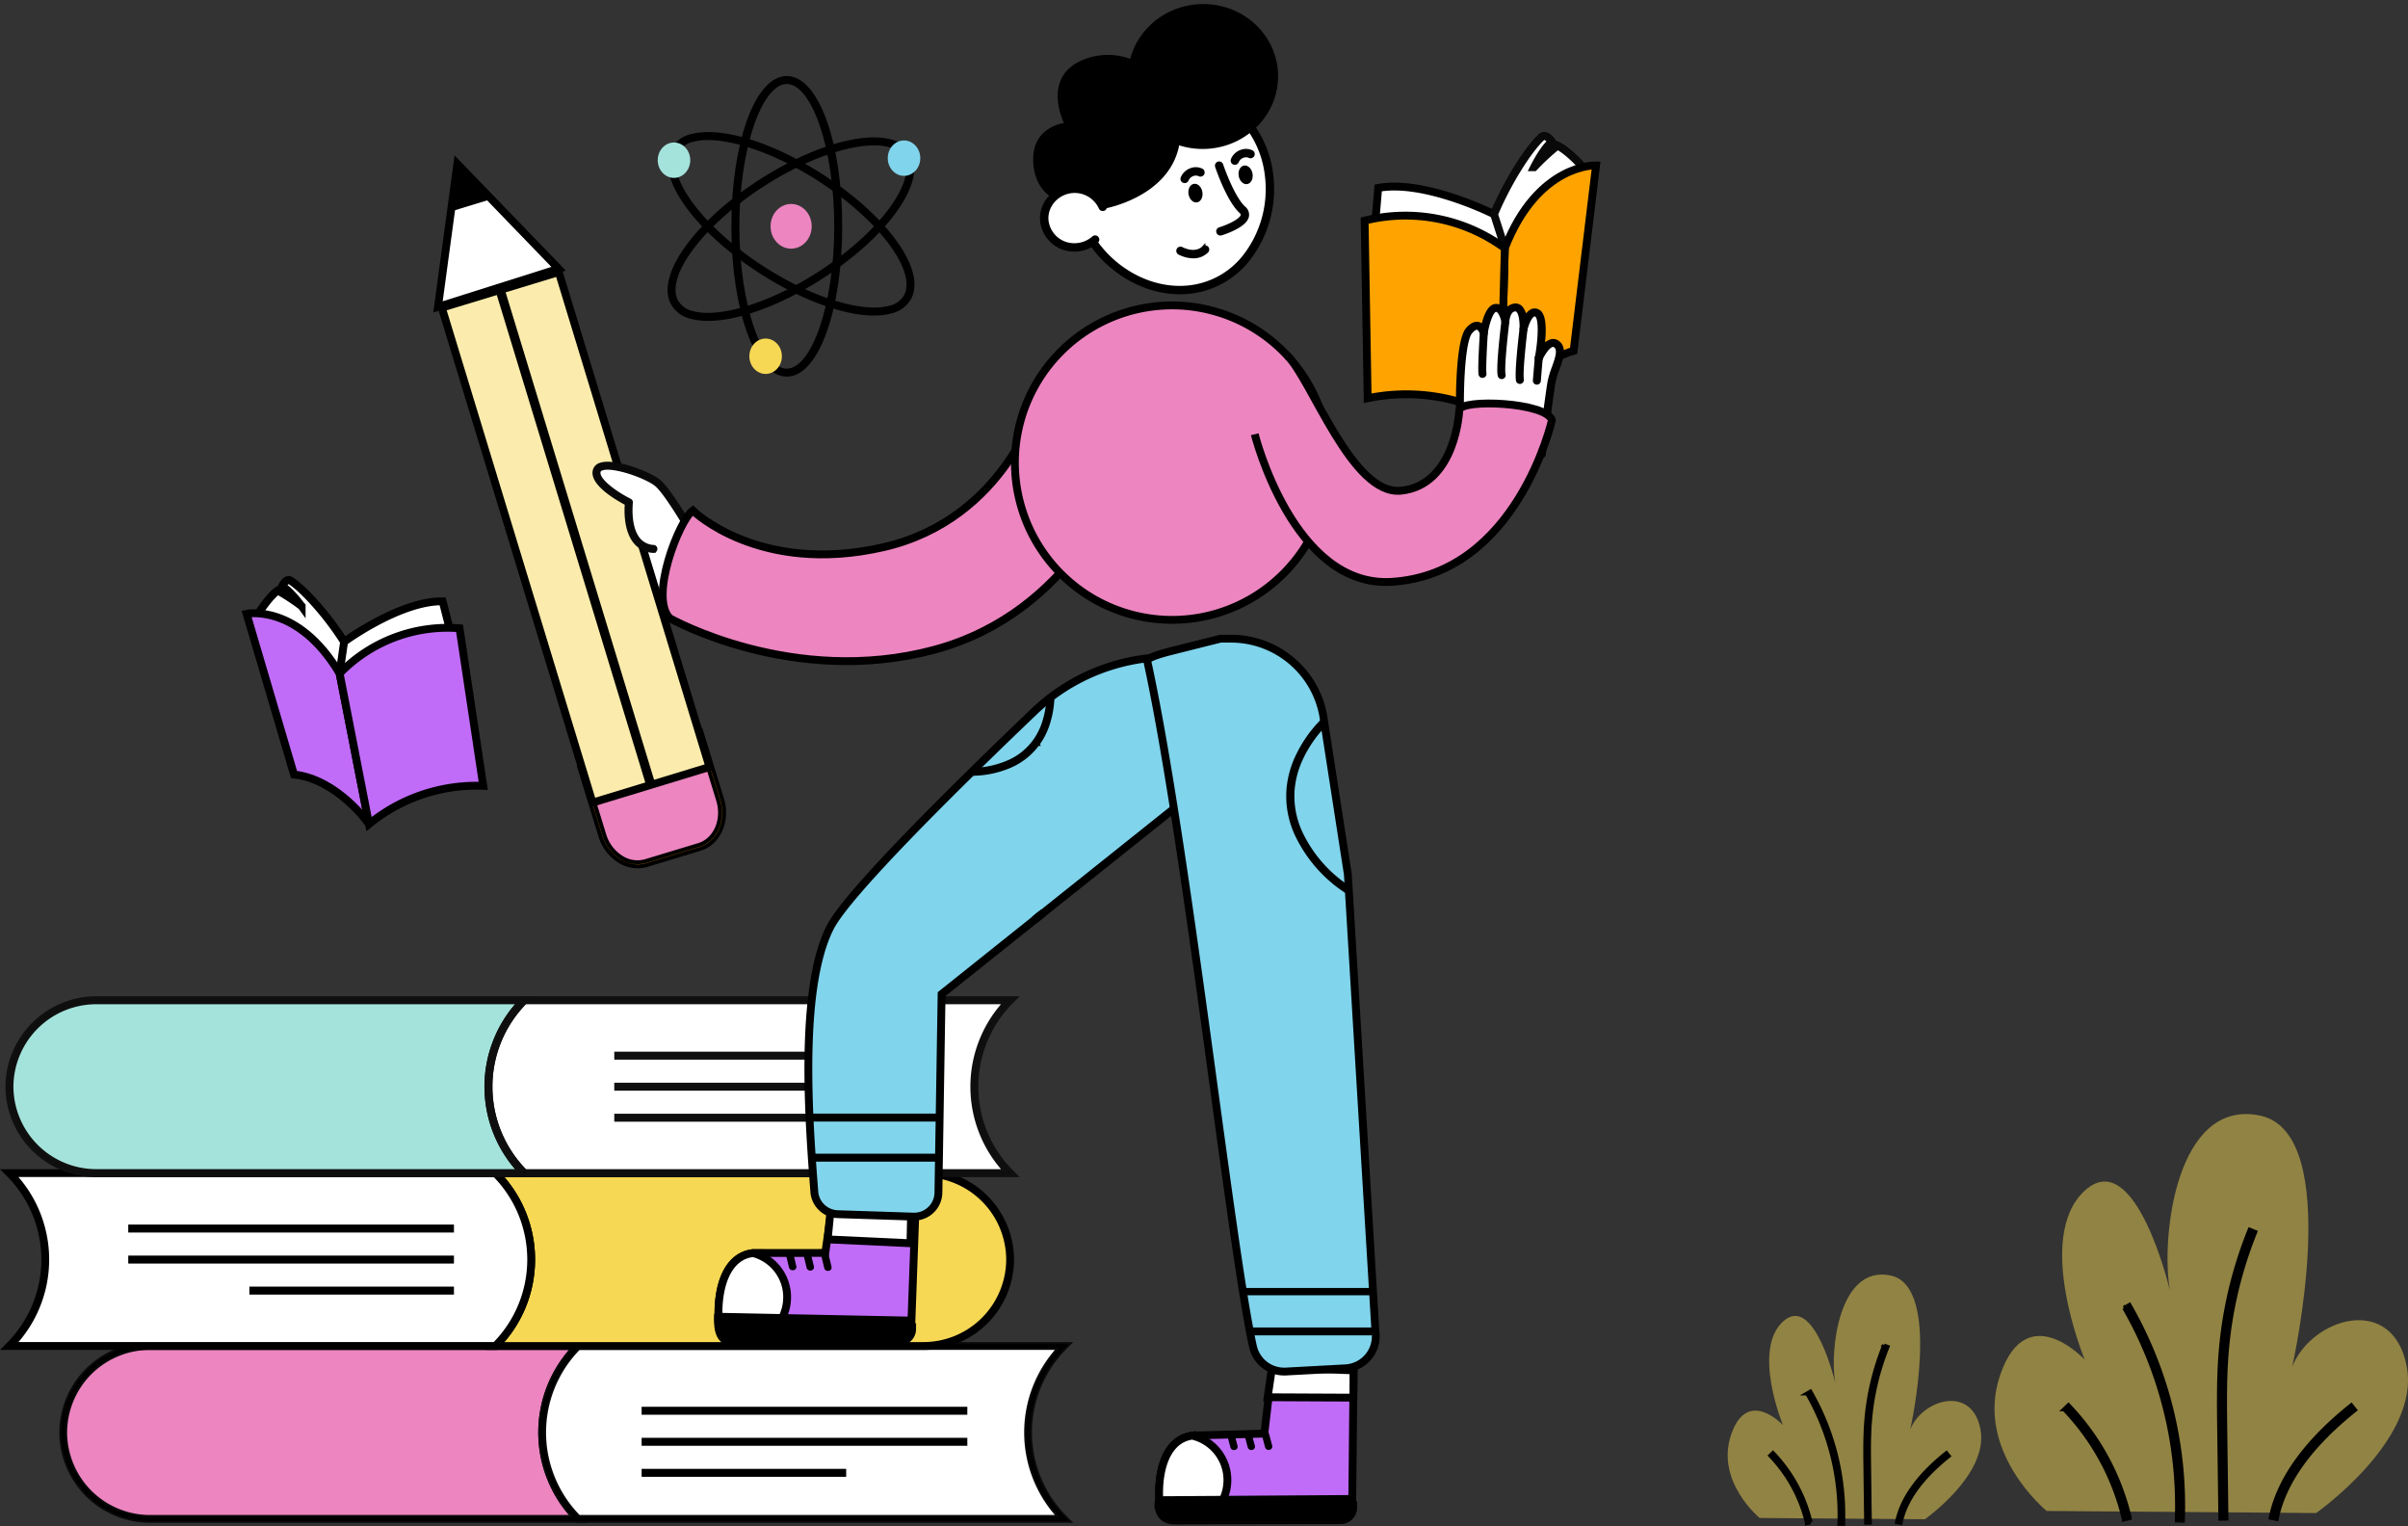 <svg xmlns="http://www.w3.org/2000/svg" width="615.164" height="389.763" viewBox="0 0 615.164 389.763">
  <rect x="0" y="0" width="615.164" height="389.763" fill="#333333" stroke="none"/>
  <g id="Group_37691" data-name="Group 37691" transform="translate(-1219.836 -2750.143)">
    <g id="education" transform="translate(1221 2750.143)">
      <path id="Path_38499" data-name="Path 38499" d="M894.956,899.622c-1.459,2.363,2.286,5.194,2.286,5.194s-5.177-2.774-6.213-.463,2.28,4.043,2.28,4.043-4.013-1.028-4.451,1.029,4.844,5.58,4.844,5.58-4.061-.626-2.233,3.369,22.746,12.891,27.411,14.216l11.165-18.005S897.5,895.493,894.956,899.622Z" transform="translate(-747.991 -776.899)" fill="#fff"/>
      <path id="Path_38500" data-name="Path 38500" d="M917.038,931.323a.513.513,0,0,1-.141-.02c-3.9-1.1-25.742-10.13-27.739-14.5-.646-1.411-.69-2.5-.13-3.243a2.254,2.254,0,0,1,1.312-.794c-1.669-1.27-4.2-3.516-3.827-5.236a1.881,1.881,0,0,1,.875-1.235,4.1,4.1,0,0,1,2.2-.461,3.082,3.082,0,0,1-.871-3.479,1.972,1.972,0,0,1,1.2-1.072,5.7,5.7,0,0,1,3.329.271c-.822-1.122-1.429-2.595-.565-3.993.792-1.281,3.642-2.077,19.17,5.743,8.371,4.216,16.535,9,16.617,9.046a.518.518,0,0,1,.178.719l-11.164,18.006A.521.521,0,0,1,917.038,931.323ZM891.3,913.7a1.87,1.87,0,0,0-1.451.487c-.388.516-.082,1.473.245,2.187,1.618,3.536,21,12.068,26.71,13.821l10.675-17.219c-15.651-9.147-32.51-17.164-33.923-14.87h0c-1.195,1.936,2.123,4.484,2.158,4.511a.517.517,0,0,1-.555.869c-.922-.492-3.594-1.671-4.912-1.221a.913.913,0,0,0-.584.516c-.829,1.843,2.017,3.358,2.046,3.373a.518.518,0,0,1-.368.961c-.653-.165-2.535-.478-3.408.064a.844.844,0,0,0-.408.571c-.251,1.182,2.553,3.66,4.623,5.042a.518.518,0,0,1-.364.944A2.763,2.763,0,0,0,891.3,913.7Zm1.817-15.865h0Z" transform="translate(-746.154 -775.112)"/>
      <path id="Path_38501" data-name="Path 38501" d="M923.3,930.625a.457.457,0,0,1-.152-.024c-2.677-.829-11.811-6.5-12.2-6.742a.517.517,0,0,1,.547-.878c.093.06,9.41,5.842,11.958,6.632a.518.518,0,0,1-.154,1.012Zm-3.248,3.911a.434.434,0,0,1-.093-.009c-2.11-.377-11.844-6.4-12.948-7.088a.517.517,0,0,1,.547-.877c2.952,1.834,10.964,6.658,12.585,6.947a.518.518,0,0,1-.091,1.027Zm-2.478,4.572a.514.514,0,0,1-.141-.02c-1.643-.467-9.663-4.839-10.005-5.024a.517.517,0,1,1,.494-.908c2.293,1.25,8.519,4.575,9.791,4.939a.519.519,0,0,1,.357.639A.511.511,0,0,1,917.579,939.108Z" transform="translate(-761.975 -795.502)"/>
      <path id="Path_38502" data-name="Path 38502" d="M961.248,1233.57l5.377,17.646c1.616,5.307-.75,10.732-5.289,12.117l-13.442,4.094c-4.539,1.382-9.531-1.8-11.147-7.108l-5.377-17.646Z" transform="translate(-783.711 -1046.99)" fill="#ed85c0"/>
      <path id="Path_38503" data-name="Path 38503" d="M943.988,1266.444a8.96,8.96,0,0,1-4.8-1.453,11.427,11.427,0,0,1-4.729-6.348L929.041,1241a.515.515,0,0,1,.346-.646l30.1-9.1a.522.522,0,0,1,.651.344l5.417,17.646c1.71,5.574-.838,11.3-5.677,12.763l-13.542,4.1A8.2,8.2,0,0,1,943.988,1266.444Zm-13.8-25.255,5.264,17.153a10.378,10.378,0,0,0,4.291,5.776,7.547,7.547,0,0,0,6.285.988l13.542-4.1c4.291-1.3,6.525-6.442,4.982-11.471l-5.264-17.152Z" transform="translate(-782.259 -1045.166)" fill="#fea300" stroke="#000" stroke-width="1"/>
      <rect id="Rectangle_2561" data-name="Rectangle 2561" width="31.231" height="132.153" transform="translate(111.702 78.59) rotate(-16.942)" fill="#fbecad" stroke="#000" stroke-width="2"/>
      <rect id="Rectangle_2562" data-name="Rectangle 2562" width="0.354" height="130.981" transform="translate(126.65 74.858) rotate(-16.942)" fill="#f6d854" stroke="#000" stroke-width="2"/>
      <path id="Path_38504" data-name="Path 38504" d="M793.367,794.374a.5.5,0,0,1-.243-.062.511.511,0,0,1-.251-.306L754.359,667.59a.517.517,0,0,1,.344-.646l29.876-9.1a.522.522,0,0,1,.395.037.513.513,0,0,1,.251.307L823.741,784.6a.523.523,0,0,1-.037.395.513.513,0,0,1-.307.251l-29.878,9.1A.517.517,0,0,1,793.367,794.374ZM755.5,667.784,793.713,793.21l28.886-8.8L784.385,658.983Z" transform="translate(-643.147 -588.86)"/>
      <path id="Path_38505" data-name="Path 38505" d="M25.4,36.421h0L30.969,0,0,9.219Z" transform="matrix(-1, 0.017, -0.017, -1, 141.696, 77.86)" fill="#fff" stroke="#000" stroke-width="2"/>
      <path id="Path_38507" data-name="Path 38507" d="M782.967,547.769l-8.6-9.43-1.885,12.626Z" transform="translate(-658.675 -496.895)"/>
      <path id="Path_38508" data-name="Path 38508" d="M958.426,898.638s-4.621-7.794-6.927-9.672c-3.073-2.5-14.678-6.517-15.56-3.053s8.234,8.016,8.234,8.016-1.424,11.361,6.268,11.888" transform="translate(-784.664 -765.616)" fill="#fff"/>
      <path id="Path_38509" data-name="Path 38509" d="M948.619,904.527a.219.219,0,0,1-.037,0,6.293,6.293,0,0,1-4.61-2.293c-2.564-3.113-2.3-8.373-2.174-9.811-1.823-.946-9.072-4.954-8.184-8.444a2.124,2.124,0,0,1,1.532-1.5c3.523-1.166,12.348,2.235,14.855,4.277,2.35,1.914,6.854,9.487,7.046,9.809a.518.518,0,1,1-.891.529c-.044-.077-4.6-7.734-6.808-9.533-2.573-2.094-10.99-5.055-13.876-4.1a1.146,1.146,0,0,0-.855.77c-.567,2.229,4.586,5.739,7.963,7.425a.517.517,0,0,1,.282.527c-.007.062-.734,6.182,1.909,9.39a5.29,5.29,0,0,0,3.88,1.918.517.517,0,0,1-.033,1.032Z" transform="translate(-782.841 -763.806)" stroke="#090909" stroke-width="1"/>
      <path id="Path_38510" data-name="Path 38510" d="M1108.843,806.68s-8.19,30.788-39.9,38.009-48.617-9.387-48.617-9.387c-3.435,2.474-11.187,22.106-5.867,27.514,0,0,31.408,17.756,67.518,8.069,35.769-9.6,47.3-43.851,47.3-43.851" transform="translate(-844.511 -704.903)" fill="#ed85c0" stroke="#000" stroke-width="2"/>
      <path id="Path_38511" data-name="Path 38511" d="M1890.816,510.662l-9.707,16.579s-3.443,8.272-4.449,10.536a4.905,4.905,0,0,1-.269.567c-.02,0-.256-.062-.677-.185-.615-.179-1.62-.476-2.919-.869-9.522-2.842-35.165-10.631-35.165-10.631l.9-10.693c11.956-2.187,29.591,6.726,29.591,6.726,3.518-8.389,8.832-16.634,12.088-19.65,1.2-1.111,2.67,1.118,2.67,1.118-2.119,1.7-4.388,6.243-4.526,6.526a60.99,60.99,0,0,1,5.961-5.518C1887.083,506.46,1890.816,510.662,1890.816,510.662Z" transform="translate(-1487.609 -467.966)" fill="#fff" stroke="#000" stroke-width="2"/>
      <path id="Path_38512" data-name="Path 38512" d="M1998.633,510.638l-9.707,16.579s-3.444,8.272-4.449,10.536l-.946.379-2.346.93-.573-1.8-4.671-14.6c3.519-8.389,8.832-16.634,12.088-19.65,1.2-1.111,2.67,1.118,2.67,1.118-2.119,1.7-4.387,6.244-4.527,6.526a61.05,61.05,0,0,1,5.962-5.518C1994.9,506.436,1998.633,510.638,1998.633,510.638Z" transform="translate(-1595.426 -467.942)" fill="#fff" stroke="#090909" stroke-width="2"/>
      <path id="Path_38513" data-name="Path 38513" d="M449.47,1948.593H340.237a22.175,22.175,0,0,1-22.263-21.837c0-.159,0-.319,0-.478a22.174,22.174,0,0,1,22.263-21.837H449.47A31.222,31.222,0,0,0,449.47,1948.593Z" transform="translate(-302.987 -1560.642)" fill="#ed85c0" stroke="#090909" stroke-width="2"/>
      <path id="Path_38515" data-name="Path 38515" d="M1006.221,1948.585a31.221,31.221,0,0,1,0-44.156H882.083a31.221,31.221,0,0,0,0,44.156Z" transform="translate(-735.6 -1560.634)" fill="#fff" stroke="#090909" stroke-width="2"/>
      <path id="Path_38517" data-name="Path 38517" d="M448.9,1947.279H338.423a22.713,22.713,0,0,1-22.779-22.351c0-.164,0-.324,0-.488a22.715,22.715,0,0,1,22.779-22.351H448.9l-.884.884a30.741,30.741,0,0,0,0,43.424Zm-110.481-44.155a21.678,21.678,0,0,0-21.745,21.323c0,.157,0,.313,0,.472a21.678,21.678,0,0,0,21.745,21.323H446.439a31.78,31.78,0,0,1,0-43.119Z" transform="translate(-301.17 -1558.811)"/>
      <path id="Path_38518" data-name="Path 38518" d="M1005.7,1947.272H880.1l-.152-.153a31.777,31.777,0,0,1,0-44.887l.152-.152h125.6l-.884.883a30.706,30.706,0,0,0,0,43.424Zm-125.173-1.037h122.706a31.739,31.739,0,0,1,0-43.119H880.525A30.739,30.739,0,0,0,880.525,1946.235Z" transform="translate(-733.826 -1558.803)"/>
      <rect id="Rectangle_2563" data-name="Rectangle 2563" width="82.204" height="1.034" transform="translate(163.252 359.816)" stroke="#000" stroke-width="1"/>
      <rect id="Rectangle_2564" data-name="Rectangle 2564" width="82.204" height="1.034" transform="translate(163.252 367.744)" stroke="#000" stroke-width="1"/>
      <rect id="Rectangle_2565" data-name="Rectangle 2565" width="51.259" height="1.034" transform="translate(163.252 375.669)" stroke="#000" stroke-width="1"/>
      <path id="Path_38519" data-name="Path 38519" d="M818.74,1748.313H927.973a22.175,22.175,0,0,0,22.263-21.837c0-.159,0-.32,0-.478a22.173,22.173,0,0,0-22.263-21.837H818.74A31.222,31.222,0,0,1,818.74,1748.313Z" transform="translate(-693.351 -1404.518)" fill="#f6d854" stroke="#000" stroke-width="2"/>
      <path id="Path_38521" data-name="Path 38521" d="M255.67,1748.3a31.221,31.221,0,0,0,0-44.155H379.809a31.221,31.221,0,0,1,0,44.155Z" transform="translate(-254.42 -1404.51)" fill="#fff" stroke="#000" stroke-width="2"/>
      <path id="Path_38523" data-name="Path 38523" d="M923.553,1746.991H813.07l.884-.884a30.741,30.741,0,0,0,0-43.423l-.884-.884H923.551a22.713,22.713,0,0,1,22.779,22.351c0,.163,0,.324,0,.487A22.713,22.713,0,0,1,923.553,1746.991Zm-108.018-1.036H923.551a21.678,21.678,0,0,0,21.745-21.324c0-.157,0-.313,0-.472a21.677,21.677,0,0,0-21.745-21.323H815.535A31.776,31.776,0,0,1,815.535,1745.955Z" transform="translate(-688.931 -1402.678)"/>
      <path id="Path_38524" data-name="Path 38524" d="M375.6,1746.991H250l.884-.884a30.706,30.706,0,0,0,0-43.423L250,1701.8H375.6l.152.152a31.777,31.777,0,0,1,0,44.887Zm-123.138-1.036H375.171a30.739,30.739,0,0,0,0-43.119H252.465a31.739,31.739,0,0,1,0,43.119Z" transform="translate(-250 -1402.678)"/>
      <rect id="Rectangle_2566" data-name="Rectangle 2566" width="82.204" height="1.034" transform="translate(32.1 313.275)" stroke="#000" stroke-width="1"/>
      <rect id="Rectangle_2567" data-name="Rectangle 2567" width="82.204" height="1.034" transform="translate(32.1 321.201)" stroke="#000" stroke-width="1"/>
      <rect id="Rectangle_2568" data-name="Rectangle 2568" width="51.259" height="1.034" transform="translate(63.045 329.126)" stroke="#000" stroke-width="1"/>
      <g id="Group_37308" data-name="Group 37308" transform="translate(0.733 254.965)">
        <path id="Path_38525" data-name="Path 38525" d="M387.15,1548.023H277.917a22.175,22.175,0,0,1-22.263-21.837c0-.159,0-.32,0-.479a22.174,22.174,0,0,1,22.263-21.837H387.15A31.223,31.223,0,0,0,387.15,1548.023Z" transform="translate(-255.139 -1503.349)" fill="#a4e3db" stroke="#0f0f0f" stroke-width="1"/>
        <path id="Path_38527" data-name="Path 38527" d="M943.9,1548.015a31.221,31.221,0,0,1,0-44.156H819.763a31.221,31.221,0,0,0,0,44.156Z" transform="translate(-687.752 -1503.341)" fill="#fff" stroke="#0f0f0f" stroke-width="1"/>
        <path id="Path_38529" data-name="Path 38529" d="M386.584,1546.709H276.1a22.713,22.713,0,0,1-22.779-22.351c0-.163,0-.324,0-.487A22.716,22.716,0,0,1,276.1,1501.52H386.584l-.884.884a30.74,30.74,0,0,0,0,43.423ZM276.1,1502.554a21.678,21.678,0,0,0-21.745,21.324c0,.156,0,.313,0,.472a21.678,21.678,0,0,0,21.745,21.324H384.119a31.78,31.78,0,0,1,0-43.119Z" transform="translate(-253.322 -1501.518)" stroke="#0f0f0f" stroke-width="1"/>
        <path id="Path_38530" data-name="Path 38530" d="M943.378,1546.7h-125.6l-.152-.152a31.777,31.777,0,0,1,0-44.887l.152-.152h125.6l-.884.884a30.741,30.741,0,0,0,0,43.424Zm-125.173-1.036H940.914a31.78,31.78,0,0,1,0-43.119H818.206A30.74,30.74,0,0,0,818.206,1545.665Z" transform="translate(-685.978 -1501.51)" stroke="#0f0f0f" stroke-width="1"/>
        <rect id="Rectangle_2569" data-name="Rectangle 2569" width="82.204" height="1.034" transform="translate(155.528 14.154)" stroke="#0f0f0f" stroke-width="1"/>
        <rect id="Rectangle_2570" data-name="Rectangle 2570" width="82.204" height="1.034" transform="translate(155.528 22.08)" stroke="#0f0f0f" stroke-width="1"/>
        <rect id="Rectangle_2571" data-name="Rectangle 2571" width="51.259" height="1.034" transform="translate(155.528 30.006)" stroke="#0f0f0f" stroke-width="1"/>
      </g>
      <g id="Group_37321" data-name="Group 37321" transform="translate(181.221 163.127)">
        <path id="Path_38531" data-name="Path 38531" d="M1584.05,1963.053l-49.27.318a.229.229,0,0,1-.025-.091c-.414-7.533,1.731-15.463,8.4-16.385a9.6,9.6,0,0,1,1.274-.088c1.409,0,17.163-.445,17.163-.445l1.962-16.842,20.819.864Z" transform="translate(-1420.974 -1743.32)" fill="#c16cf9" stroke="#000" stroke-width="2"/>
        <path id="Path_38532" data-name="Path 38532" d="M1682.361,1937.18l.037-6.98-20.819-.679-1.12,7.556Z" transform="translate(-1519.003 -1743.32)" fill="#fff" stroke="#000" stroke-width="2"/>
        <path id="Path_38533" data-name="Path 38533" d="M1552.15,2019.577a11.6,11.6,0,0,1-1.144,5.115l-16.226.1a.226.226,0,0,1-.024-.09c-.414-7.534,1.731-15.464,8.4-16.385A11.633,11.633,0,0,1,1552.15,2019.577Z" transform="translate(-1420.974 -1804.747)" fill="#fff" stroke="#000" stroke-width="2"/>
        <path id="Path_38534" data-name="Path 38534" d="M1533.891,2014.087c-.174-4.1,1.175-1.017,1.247-1.507l50.456-.137.034,1.861a4.14,4.14,0,0,1-4.321,3.992l-42.052.108C1536.639,2018.411,1534.585,2017.436,1533.891,2014.087Zm29.368-14.735a.945.945,0,0,1-1.128-.629l-.826-3.13a.85.85,0,0,1,.693-1.024.945.945,0,0,1,1.128.628l.826,3.13A.849.849,0,0,1,1563.259,1999.352Zm-4.425.026a.944.944,0,0,1-1.128-.628l-.826-3.13a.849.849,0,0,1,.693-1.024.944.944,0,0,1,1.128.629l.826,3.13A.849.849,0,0,1,1558.834,1999.378Zm-4.425.027a.944.944,0,0,1-1.128-.628l-.826-3.131a.849.849,0,0,1,.693-1.023.944.944,0,0,1,1.128.629l.826,3.13A.85.85,0,0,1,1554.409,1999.4Z" transform="translate(-1421.328 -1792.175)"/>
        <path id="Path_38535" data-name="Path 38535" d="M1126.547,1754.534l-49.261-.988a.238.238,0,0,1-.022-.093c-.214-7.542,2.141-15.411,8.827-16.156a9.626,9.626,0,0,1,1.276-.053c1.409.035,17.17.009,17.17.009l2.407-16.784,20.79,1.416Z" transform="translate(-1076.089 -1580.358)" fill="#c16cf9" stroke="#000" stroke-width="2"/>
        <path id="Path_38536" data-name="Path 38536" d="M1226.849,1734.782l.266-12.344-20.089-1.969-1.327,13.322Z" transform="translate(-1176.643 -1580.358)" fill="#fff" stroke="#000" stroke-width="2"/>
        <path id="Path_38537" data-name="Path 38537" d="M1094.788,1808.291a11.569,11.569,0,0,1-1.281,5.084l-16.222-.326a.24.24,0,0,1-.022-.093c-.214-7.542,2.141-15.411,8.828-16.156A11.631,11.631,0,0,1,1094.788,1808.291Z" transform="translate(-1076.089 -1639.86)" fill="#fff" stroke="#000" stroke-width="2"/>
        <path id="Path_38538" data-name="Path 38538" d="M1076.083,1803.137a13.217,13.217,0,0,1,0-2.876l51.565,2.461-.021,1.83a4.188,4.188,0,0,1-4.513,3.824h-42.8C1077.656,1808.318,1076.273,1806.184,1076.083,1803.137Zm29.24-13.819a.959.959,0,0,1-1.13-.645l-.746-3.1a.843.843,0,0,1,.734-.991.961.961,0,0,1,1.13.644l.746,3.1A.842.842,0,0,1,1105.323,1789.318Zm-4.5-.079a.959.959,0,0,1-1.13-.644l-.746-3.1a.844.844,0,0,1,.735-.991.96.96,0,0,1,1.129.645l.746,3.1A.841.841,0,0,1,1100.821,1789.239Zm-4.5-.079a.958.958,0,0,1-1.129-.644l-.746-3.1a.844.844,0,0,1,.735-.991.958.958,0,0,1,1.13.644l.746,3.1A.843.843,0,0,1,1096.319,1789.161Z" transform="translate(-1076.004 -1627.859)"/>
        <path id="Path_38539" data-name="Path 38539" d="M1275.012,1144.778l-3.832,3.062-26.357,21.031-3.322,2.655c-.007.007-.02.013-.026.02l-2.266,1.808-23.76,18.967-.813,50.7a6.212,6.212,0,0,1-6.416,6.129l-19.3-.624a6.2,6.2,0,0,1-5.99-5.735c-1.248-16.528-4.112-51.475,4.048-67.514,3.38-6.645,20.252-24.066,36.2-39.741,1.444-1.426,2.891-2.833,4.31-4.22,4.1-4,8.058-7.8,11.6-11.184a50.261,50.261,0,0,1,34.714-13.914Z" transform="translate(-1157.287 -1101.531)" fill="#80d4ec" stroke="#000" stroke-width="2"/>
        <g id="Group_37310" data-name="Group 37310" transform="translate(110.697 0)">
          <path id="Path_38541" data-name="Path 38541" d="M1566.259,1292.578l-15.186.82a8.2,8.2,0,0,1-8.446-6.4c-5.741-25.83-16.89-128.771-27-175.1-.158-.732,2.89-1.724,6.733-2.678h0l11.96-3.005h2.705a23.935,23.935,0,0,1,23.531,19.489l4.284,27.6,2.03,13.087,7.044,116.742A8.2,8.2,0,0,1,1566.259,1292.578Z" transform="translate(-1515.623 -1106.21)" fill="#80d4ec" stroke="#000" stroke-width="2"/>
        </g>
        <g id="Group_37313" data-name="Group 37313" transform="translate(81.923 70.011)">
          <path id="Path_38544" data-name="Path 38544" d="M1443.57,1404.318a17.291,17.291,0,0,1,2.266-1.808Z" transform="translate(-1443.57 -1402.51)" fill="#4a61d8" stroke="#000" stroke-width="2"/>
        </g>
        <g id="Group_37314" data-name="Group 37314" transform="translate(161.804 64.337) rotate(-177)">
          <path id="Path_38545" data-name="Path 38545" d="M.574,0A35.338,35.338,0,0,1,13.409,13.195a23.065,23.065,0,0,1,2.9,12.934l-.021.2a24.144,24.144,0,0,1-1.333,6.08l-.037.111A32.871,32.871,0,0,1,8.891,42.66l-.823-.684a31.9,31.9,0,0,0,5.8-9.726l.036-.111a23.052,23.052,0,0,0,1.317-6.065l.021-.2a22.1,22.1,0,0,0-2.785-12.184A34.242,34.242,0,0,0,0,.9Z" transform="translate(0)" stroke="#000" stroke-width="1"/>
        </g>
        <g id="Group_37316" data-name="Group 37316" transform="translate(65.884 15.02)">
          <path id="Path_38547" data-name="Path 38547" d="M1370.829,1172.58l-.008-1.034a23.664,23.664,0,0,0,8.865-1.744,16.194,16.194,0,0,0,7.26-5.662l.156-.218a17.24,17.24,0,0,0,1.92-3.728l.031-.089a23.075,23.075,0,0,0,1.332-7.026l1.034.038a24.254,24.254,0,0,1-1.362,7.26h-.494l.423.2c-.075.2-.153.4-.378.937a17.085,17.085,0,0,1-1.71,3.083h-.451l.19.362a17.26,17.26,0,0,1-7.559,5.812A24.887,24.887,0,0,1,1370.829,1172.58Z" transform="translate(-1370.82 -1153.08)" stroke="#000" stroke-width="1"/>
        </g>
        <g id="Group_37317" data-name="Group 37317" transform="translate(136.83 176.435)">
          <rect id="Rectangle_2572" data-name="Rectangle 2572" width="30.796" height="1.012" stroke="#000" stroke-width="1"/>
        </g>
        <g id="Group_37318" data-name="Group 37318" transform="translate(135.164 166.344)">
          <rect id="Rectangle_2573" data-name="Rectangle 2573" width="32.462" height="0.863" stroke="#000" stroke-width="1"/>
        </g>
        <g id="Group_37319" data-name="Group 37319" transform="translate(25.058 132.049)">
          <rect id="Rectangle_2574" data-name="Rectangle 2574" width="32.404" height="1.034" transform="translate(0)" stroke="#000" stroke-width="1"/>
        </g>
        <g id="Group_37320" data-name="Group 37320" transform="translate(24.529 121.806)">
          <rect id="Rectangle_2575" data-name="Rectangle 2575" width="33.059" height="1.034" stroke="#000" stroke-width="1"/>
        </g>
      </g>
      <g id="Group_37322" data-name="Group 37322" transform="translate(258.132 78.015)">
        <path id="Path_38548" data-name="Path 38548" d="M1503.189,765.595c-.02.117-.055.242-.084.366-.1.463-.214.917-.337,1.367a39.8,39.8,0,0,1-7.727,15.115c-.8.972-1.643,1.911-2.531,2.8a40.157,40.157,0,1,1-19.586-67.37c.531.13,1.063.263,1.587.408A40.136,40.136,0,0,1,1503.189,765.595Z" transform="translate(-1423.81 -716.861)" fill="#ed85c0" stroke="#000" stroke-width="2"/>
      </g>
      <g id="Group_37323" data-name="Group 37323" transform="translate(347.453 42.243)">
        <path id="Path_38552" data-name="Path 38552" d="M2007.639,536.645s-14.888-.567-23.317,21.156l-1.153,43.679s6.625-14.037,18.733-17.472Z" transform="translate(-1948.514 -536.644)" fill="#fea300" stroke="#000" stroke-width="2"/>
        <path id="Path_38553" data-name="Path 38553" d="M1861.79,603.282a42.853,42.853,0,0,0-35.81-7.039l.773,45.364a48.388,48.388,0,0,1,33.884,5.353Z" transform="translate(-1825.979 -582.125)" fill="#fea300" stroke="#000" stroke-width="2"/>
      </g>
      <g id="Group_37324" data-name="Group 37324" transform="translate(371.285 78.013)">
        <path id="Path_38555" data-name="Path 38555" d="M1967.951,738.731s1.883-14.778,2.474-18.3,3.576-8.065,1.354-9.789-4.592,3.574-4.592,3.574,1.912-10.157-.342-11.5-3.545,4.021-3.545,4.021.322-5.538-2.07-5.51-2.56,3.558-2.56,3.558-.714-3.847-2.65-3.406-2.859,6.367-2.859,6.367-1.076-3.73-3.774-.575-2.624,23.3-1.9,27.83Z" transform="translate(-1946.536 -700.714)" fill="#fff" stroke="#000" stroke-width="1"/>
        <path id="Path_38556" data-name="Path 38556" d="M1966.124,737.433a.439.439,0,0,1-.093-.009l-20.475-3.728a.515.515,0,0,1-.417-.428c-.659-4.145-.935-24.792,2.024-28.246.959-1.122,1.887-1.594,2.756-1.406a2.121,2.121,0,0,1,1.181.774c.434-1.942,1.358-4.956,2.976-5.324a1.809,1.809,0,0,1,1.429.265,3.852,3.852,0,0,1,1.252,1.653,2.912,2.912,0,0,1,2.639-2.083,1.873,1.873,0,0,1,1.414.608,5.188,5.188,0,0,1,1.071,2.778,4.016,4.016,0,0,1,1.746-1.978,1.783,1.783,0,0,1,1.656.15c1.779,1.061,1.453,6.036,1.017,9.337a4.507,4.507,0,0,1,2.229-1.768,1.977,1.977,0,0,1,1.744.392c1.795,1.393.829,4.112-.106,6.74a22.4,22.4,0,0,0-1.054,3.543c-.582,3.47-2.452,18.131-2.472,18.279a.516.516,0,0,1-.207.353A.557.557,0,0,1,1966.124,737.433Zm-20.016-4.689,19.571,3.565c.346-2.7,1.887-14.672,2.407-17.779a23.055,23.055,0,0,1,1.1-3.719c.848-2.388,1.651-4.641.447-5.576a.942.942,0,0,0-.855-.205c-1.239.311-2.546,2.692-2.948,3.583a.518.518,0,0,1-.981-.307c.765-4.07,1.241-10.161-.1-10.959a.754.754,0,0,0-.725-.086c-.926.39-1.751,2.529-2.053,3.783a.518.518,0,0,1-1.021-.152c.057-.981,0-3.733-.9-4.674a.79.79,0,0,0-.653-.289c-1.883.022-2.048,3.036-2.051,3.067a.518.518,0,0,1-1.026.07c-.116-.622-.592-2.35-1.4-2.877a.773.773,0,0,0-.628-.119c-1.1.249-2.1,3.624-2.463,5.942a.516.516,0,0,1-.479.436.5.5,0,0,1-.531-.37c-.1-.335-.518-1.321-1.137-1.453-.58-.123-1.272.514-1.749,1.069C1945.464,708.6,1945.442,727.62,1946.108,732.744Z" transform="translate(-1944.71 -698.9)" stroke="#000" stroke-width="1"/>
        <path id="Path_38557" data-name="Path 38557" d="M1985.05,731.211a.218.218,0,0,1-.037,0,.517.517,0,0,1-.479-.553c.084-1.157.481-5.726.481-5.726l1.031.091s-.4,4.557-.48,5.71A.518.518,0,0,1,1985.05,731.211Zm-4.343-.185a.517.517,0,0,1-.511-.448c-.353-2.626.882-12.712.935-13.14a.518.518,0,1,1,1.027.128c-.013.1-1.27,10.382-.935,12.875a.517.517,0,0,1-.443.582Zm-4.644-1.232a.519.519,0,0,1-.5-.386c-.516-1.962.783-12.706.932-13.922a.518.518,0,0,1,1.028.128c-.578,4.7-1.312,12.192-.959,13.532a.519.519,0,0,1-.368.633A.538.538,0,0,1,1976.064,729.794Zm-4.9-.307a.522.522,0,0,1-.512-.437c-.251-1.6.311-10.21.335-10.576a.524.524,0,0,1,.549-.483.518.518,0,0,1,.483.551c-.162,2.46-.538,9.116-.344,10.346a.518.518,0,0,1-.432.591A.485.485,0,0,1,1971.163,729.487Z" transform="translate(-1964.882 -711.475)" stroke="#000" stroke-width="1"/>
      </g>
      <g id="Group_37325" data-name="Group 37325" transform="translate(319.378 90.881)">
        <path id="Path_38558" data-name="Path 38558" d="M1717.625,785.819c6.281,6.167,16.494,35.8,29.054,34.45,14.048-1.51,14.855-20.64,14.855-20.64.547-2.842,22.137-2,23.663,2.623,0,0-8.881,39.347-40.985,41.3-25.131,1.526-34.942-37.7-34.942-37.7" transform="translate(-1709.27 -785.819)" fill="#ed85c0" stroke="#000" stroke-width="2"/>
      </g>
      <g id="Group_37327" data-name="Group 37327" transform="translate(273.418 21.976)">
        <path id="Path_38560" data-name="Path 38560" d="M1562.552,497.946c1.461,14.025-6.909,27.6-20.578,28.977s-27.467-9.963-28.929-23.99,8.439-26.51,22.11-27.889S1561.091,483.921,1562.552,497.946Z" transform="translate(-1512.902 -474.92)" fill="#fff"/>
      </g>
      <g id="Group_37328" data-name="Group 37328" transform="translate(272.843 21.405)">
        <path id="Path_38561" data-name="Path 38561" d="M1537.937,525.829c-13.19,0-25.845-11.166-27.246-24.613a26.146,26.146,0,0,1,5.711-19.363,24.906,24.906,0,0,1,16.911-9.154c13.961-1.405,26.532,9.1,28.025,23.41h0a29.166,29.166,0,0,1-6.013,21.36,21.98,21.98,0,0,1-15.077,8.246A22.959,22.959,0,0,1,1537.937,525.829Zm-2.116-52.112a23.346,23.346,0,0,0-2.394.122,23.768,23.768,0,0,0-16.139,8.738,25.009,25.009,0,0,0-5.46,18.523c1.42,13.638,14.9,24.83,28.3,23.478a20.863,20.863,0,0,0,14.307-7.829,28.013,28.013,0,0,0,5.762-20.52h0C1558.858,483.362,1548.17,473.716,1535.82,473.716Z" transform="translate(-1510.543 -472.572)" stroke="#000" stroke-width="1"/>
      </g>
      <g id="Group_37329" data-name="Group 37329" transform="translate(265.599 48.216)">
        <path id="Path_38562" data-name="Path 38562" d="M1480.805,590.579a7.772,7.772,0,0,0,15.51-.86,7.229,7.229,0,0,0-.577-2.447,7.874,7.874,0,0,0-14.3-.046A7.093,7.093,0,0,0,1480.805,590.579Z" transform="translate(-1480.794 -582.668)" fill="#fff"/>
      </g>
      <g id="Group_37330" data-name="Group 37330" transform="translate(265.026 47.641)">
        <path id="Path_38563" data-name="Path 38563" d="M1486.743,596.423a8.2,8.2,0,0,1-8.29-7.6,7.748,7.748,0,0,1,.679-3.624,8.4,8.4,0,0,1,7.2-4.878,8.315,8.315,0,0,1,8.151,4.939.572.572,0,1,1-1.052.448,7.3,7.3,0,0,0-13.253-.041,6.6,6.6,0,0,0-.582,3.093,7.088,7.088,0,0,0,7.566,6.509,7.375,7.375,0,0,0,4.476-1.831.571.571,0,1,1,.757.855,8.509,8.509,0,0,1-5.173,2.116C1487.065,596.421,1486.9,596.423,1486.743,596.423Z" transform="translate(-1478.442 -580.306)" stroke="#000" stroke-width="1"/>
      </g>
      <g id="Group_37331" data-name="Group 37331" transform="translate(262.785 14.019)">
        <path id="Path_38564" data-name="Path 38564" d="M1479.733,476.237a13.9,13.9,0,0,1,7.584,5.3s16.765-2.84,19.253-16.406-10.267-26.057-23.074-22.163-6.4,16.677-6.4,16.677-7.63.945-7.853,8.772,4.858,10.284,4.858,10.284A7.317,7.317,0,0,1,1479.733,476.237Z" transform="translate(-1469.24 -442.244)"/>
      </g>
      <g id="Group_37332" data-name="Group 37332" transform="translate(285.972 0)">
        <ellipse id="Ellipse_72" data-name="Ellipse 72" cx="19.19" cy="18.508" rx="19.19" ry="18.508" transform="translate(0 2.126) rotate(-3.176)"/>
      </g>
      <g id="Group_37333" data-name="Group 37333" transform="translate(302.053 46.649)">
        <ellipse id="Ellipse_73" data-name="Ellipse 73" cx="1.792" cy="2.401" rx="1.792" ry="2.401" transform="translate(0 0.624) rotate(-10.027)"/>
      </g>
      <g id="Group_37334" data-name="Group 37334" transform="translate(300.903 43.207)">
        <path id="Path_38565" data-name="Path 38565" d="M1626.338,565.157a.59.59,0,0,1-.222-.044.571.571,0,0,1-.3-.748,3.662,3.662,0,0,1,2.172-2.046,3.354,3.354,0,0,1,2.645.1.572.572,0,1,1-.531,1.013,2.243,2.243,0,0,0-1.729-.036,2.537,2.537,0,0,0-1.5,1.412A.574.574,0,0,1,1626.338,565.157Z" transform="translate(-1625.767 -562.098)" stroke="#000" stroke-width="1"/>
      </g>
      <g id="Group_37335" data-name="Group 37335" transform="translate(314.867 41.976)">
        <ellipse id="Ellipse_74" data-name="Ellipse 74" cx="1.792" cy="2.401" rx="1.792" ry="2.401" transform="translate(0 0.624) rotate(-10.027)"/>
      </g>
      <g id="Group_37336" data-name="Group 37336" transform="translate(313.72 38.536)">
        <path id="Path_38566" data-name="Path 38566" d="M1678.968,545.977a.591.591,0,0,1-.222-.044.572.572,0,0,1-.3-.748,3.666,3.666,0,0,1,2.172-2.046,3.354,3.354,0,0,1,2.645.1.572.572,0,0,1-.531,1.013,2.242,2.242,0,0,0-1.729-.036,2.544,2.544,0,0,0-1.505,1.415A.575.575,0,0,1,1678.968,545.977Z" transform="translate(-1678.397 -542.918)" stroke="#000" stroke-width="1"/>
      </g>
      <g id="Group_37337" data-name="Group 37337" transform="translate(309.715 41.742)">
        <path id="Path_38567" data-name="Path 38567" d="M1662.844,574a.571.571,0,0,1-.165-1.118c2.089-.64,5.523-2.165,5.832-3.524.049-.214.053-.555-.467-1.035-3.183-2.93-5.949-11.144-6.066-11.492a.571.571,0,1,1,1.083-.363c.027.083,2.789,8.283,5.757,11.013a2.153,2.153,0,0,1,.809,2.131c-.555,2.443-5.993,4.174-6.611,4.362A.536.536,0,0,1,1662.844,574Z" transform="translate(-1661.948 -556.082)" stroke="#000" stroke-width="1"/>
      </g>
      <g id="Group_37338" data-name="Group 37338" transform="translate(299.857 63.164)">
        <path id="Path_38568" data-name="Path 38568" d="M1625.239,646.363a7.873,7.873,0,0,1-3.446-.884.572.572,0,1,1,.5-1.028c3.689,1.795,5.513-.131,5.589-.214a.572.572,0,0,1,.855.76A4.781,4.781,0,0,1,1625.239,646.363Z" transform="translate(-1621.472 -644.049)" stroke="#000" stroke-width="1"/>
      </g>
      <g id="Group_37339" data-name="Group 37339" transform="translate(64.884 148.175)">
        <path id="Path_38569" data-name="Path 38569" d="M544.3,1025.63l11.05,13.221s4.275,6.806,5.5,8.658a4.247,4.247,0,0,0,.322.461c.018,0,.216-.093.571-.265.516-.249,1.363-.661,2.452-1.2,8-3.929,29.525-14.628,29.525-14.628l-2.388-9.326c-10.9-.159-25.175,10.346-25.175,10.346-4.359-6.9-10.283-13.4-13.612-15.584-1.226-.8-2.2,1.384-2.2,1.384,2.125,1.186,4.809,4.87,4.974,5.1a54.961,54.961,0,0,0-6.092-4C546.976,1021.359,544.3,1025.63,544.3,1025.63Z" transform="translate(-544.3 -1017.134)" fill="#fff" stroke="#000" stroke-width="2"/>
      </g>
      <g id="Group_37340" data-name="Group 37340" transform="translate(64.884 148.175)">
        <path id="Path_38570" data-name="Path 38570" d="M544.3,1025.63l11.05,13.221s4.275,6.806,5.5,8.658l.893.2,2.214.476.238-1.678,1.962-13.607c-4.359-6.9-10.283-13.4-13.612-15.584-1.226-.8-2.2,1.384-2.2,1.384,2.125,1.186,4.808,4.87,4.974,5.1a54.961,54.961,0,0,0-6.092-4C546.976,1021.359,544.3,1025.63,544.3,1025.63Z" transform="translate(-544.3 -1017.134)" fill="#fff" stroke="#000" stroke-width="2"/>
      </g>
      <g id="Group_37341" data-name="Group 37341" transform="translate(61.832 156.629)">
        <path id="Path_38571" data-name="Path 38571" d="M530.46,1055.623s13.085-2.714,23.766,15.25l7.509,38.465s-7.946-11.432-19.165-12.671Z" transform="translate(-530.46 -1055.477)" fill="#c16cf9" stroke="#000" stroke-width="2"/>
        <path id="Path_38572" data-name="Path 38572" d="M638.27,1084.124a38.432,38.432,0,0,1,30.63-11.546l6.054,40.242a43.392,43.392,0,0,0-29.174,9.769Z" transform="translate(-614.501 -1068.73)" fill="#c16cf9" stroke="#000" stroke-width="2"/>
      </g>
      <g id="Group_37345" data-name="Group 37345" transform="translate(186.18 19.922)">
        <path id="Path_38581" data-name="Path 38581" d="M1108.138,511.17c-7.657,0-13.658-16.641-13.658-37.885s6-37.885,13.658-37.885,13.658,16.641,13.658,37.885S1115.8,511.17,1108.138,511.17Zm0-74.738c-6.841,0-12.622,16.875-12.622,36.851s5.781,36.851,12.622,36.851,12.622-16.877,12.622-36.851S1114.979,436.432,1108.138,436.432Z" transform="translate(-1094.48 -435.4)"/>
      </g>
      <g id="Group_37346" data-name="Group 37346" transform="translate(169.888 35.591)">
        <path id="Path_38582" data-name="Path 38582" d="M1030.42,552.341a16.253,16.253,0,0,1-4.187-.494,7.3,7.3,0,0,1-4.859-3.514c-3.812-7.176,6.458-21.116,23.376-31.739,12.377-7.769,25.019-11.55,32.2-9.63a7.3,7.3,0,0,1,4.859,3.514c3.812,7.176-6.455,21.116-23.374,31.739C1048.2,548.644,1037.782,552.341,1030.42,552.341Zm42.418-44.828c-7.141,0-17.567,3.7-27.538,9.956-16.187,10.161-26.509,23.788-23.01,30.376a6.311,6.311,0,0,0,4.213,3c6.813,1.821,19.428-2,31.388-9.507,16.187-10.161,26.509-23.788,23.01-30.376a6.311,6.311,0,0,0-4.213-3A15.057,15.057,0,0,0,1072.838,507.514Z" transform="translate(-1020.581 -506.471)" stroke="#000" stroke-width="1"/>
      </g>
      <g id="Group_37347" data-name="Group 37347" transform="translate(169.93 34.23)">
        <path id="Path_38583" data-name="Path 38583" d="M1072.96,546.171c-7.364,0-17.781-3.7-28.017-10.124-16.918-10.62-27.186-24.562-23.376-31.739a7.3,7.3,0,0,1,4.861-3.514c7.187-1.92,19.829,1.861,32.2,9.63,16.919,10.62,27.186,24.562,23.376,31.739a7.3,7.3,0,0,1-4.861,3.514A16.262,16.262,0,0,1,1072.96,546.171Zm-42.42-44.825a15.026,15.026,0,0,0-3.847.45,6.311,6.311,0,0,0-4.213,3c-3.5,6.587,6.826,20.215,23.01,30.376,11.958,7.507,24.569,11.328,31.388,9.507a6.31,6.31,0,0,0,4.213-3c3.5-6.588-6.826-20.215-23.01-30.376C1048.109,505.043,1037.681,501.346,1030.54,501.346Z" transform="translate(-1020.774 -500.301)" stroke="#000" stroke-width="1"/>
      </g>
      <g id="Group_37348" data-name="Group 37348" transform="translate(186.18 19.922)">
        <path id="Path_38584" data-name="Path 38584" d="M1108.138,511.17c-7.657,0-13.658-16.641-13.658-37.885s6-37.885,13.658-37.885,13.658,16.641,13.658,37.885S1115.8,511.17,1108.138,511.17Zm0-74.738c-6.841,0-12.622,16.875-12.622,36.851s5.781,36.851,12.622,36.851,12.622-16.877,12.622-36.851S1114.979,436.432,1108.138,436.432Z" transform="translate(-1094.48 -435.4)" stroke="#000" stroke-width="1"/>
      </g>
      <g id="Group_37349" data-name="Group 37349" transform="translate(195.689 52.092)">
        <ellipse id="Ellipse_76" data-name="Ellipse 76" cx="5.254" cy="5.712" rx="5.254" ry="5.712" transform="translate(0)" fill="#ed85c0"/>
      </g>
      <g id="Group_37350" data-name="Group 37350" transform="translate(225.627 35.875)">
        <ellipse id="Ellipse_77" data-name="Ellipse 77" cx="4.156" cy="4.52" rx="4.156" ry="4.52" transform="translate(0)" fill="#80d4ec"/>
      </g>
      <g id="Group_37351" data-name="Group 37351" transform="translate(190.272 86.472)">
        <ellipse id="Ellipse_78" data-name="Ellipse 78" cx="4.156" cy="4.52" rx="4.156" ry="4.52" transform="translate(0)" fill="#f6d854"/>
      </g>
      <g id="Group_37352" data-name="Group 37352" transform="translate(166.863 36.397)">
        <ellipse id="Ellipse_79" data-name="Ellipse 79" cx="4.156" cy="4.52" rx="4.156" ry="4.52" transform="translate(0)" fill="#a4e3db"/>
      </g>
    </g>
    <path id="Path_38796" data-name="Path 38796" d="M1165.829,598.1s16.35-11.464,14.193-22.944-14.839-7.7-17.941,0c0,0,8.228-36.465-4.991-39.3s-15.647,19.179-14.163,27.417c0,0-5.4-22.961-13.355-15.666s0,26.472,0,26.472-9.024-9.724-13.214,2.3,7.247,21.406,7.247,21.406l42.224.324Z" transform="translate(545.762 2540.076)" fill="rgba(246,216,84,0.48)"/>
    <path id="Path_38798" data-name="Path 38798" d="M1197.608,637.513s26.661-18.693,23.143-37.413-24.2-12.553-29.255,0c0,0,13.417-59.46-8.138-64.085s-25.514,31.273-23.095,44.707c0,0-8.8-37.44-21.778-25.545s0,43.165,0,43.165-14.715-15.856-21.546,3.745,11.818,34.9,11.818,34.9l68.851.528Z" transform="translate(613.93 2499.085)" fill="rgba(246,216,84,0.48)"/>
    <path id="Path_38797" data-name="Path 38797" d="M1541.088,1963.456a63.175,63.175,0,0,0-8.37-33.815l-.83.481a62.211,62.211,0,0,1,8.241,33.3Zm5.866-.321.961-.013-.182-13.909c-.051-3.935-.1-8,.214-11.981a64.256,64.256,0,0,1,4.495-19.012l-.89-.359a65.219,65.219,0,0,0-4.562,19.3c-.321,4.021-.269,8.112-.216,12.07Zm-15.115.12.935-.22a38.218,38.218,0,0,0-9.613-17.7l-.692.665A37.242,37.242,0,0,1,1531.839,1963.254Zm23.947-.076c1.162-5.753,5.3-11.5,12.286-17.075l-.6-.75c-7.17,5.723-11.419,11.656-12.629,17.636Z" transform="translate(149.609 1175.931)" stroke="#000" stroke-width="1"/>
    <path id="Path_38799" data-name="Path 38799" d="M1552.829,1992.209a103.015,103.015,0,0,0-13.649-55.139l-1.353.785a101.442,101.442,0,0,1,13.439,54.292Zm9.565-.524,1.566-.021-.3-22.68c-.083-6.417-.169-13.051.35-19.536a104.77,104.77,0,0,1,7.329-31l-1.451-.586a106.357,106.357,0,0,0-7.439,31.467c-.524,6.556-.438,13.228-.352,19.681Zm-24.647.2,1.525-.358a62.319,62.319,0,0,0-15.674-28.864l-1.128,1.083A60.727,60.727,0,0,1,1537.747,1991.88Zm39.048-.124c1.9-9.382,8.638-18.748,20.033-27.842l-.977-1.223c-11.691,9.331-18.621,19.006-20.593,28.757Z" transform="translate(224.664 1146.36)" stroke="#000" stroke-width="1"/>
  </g>
</svg>
